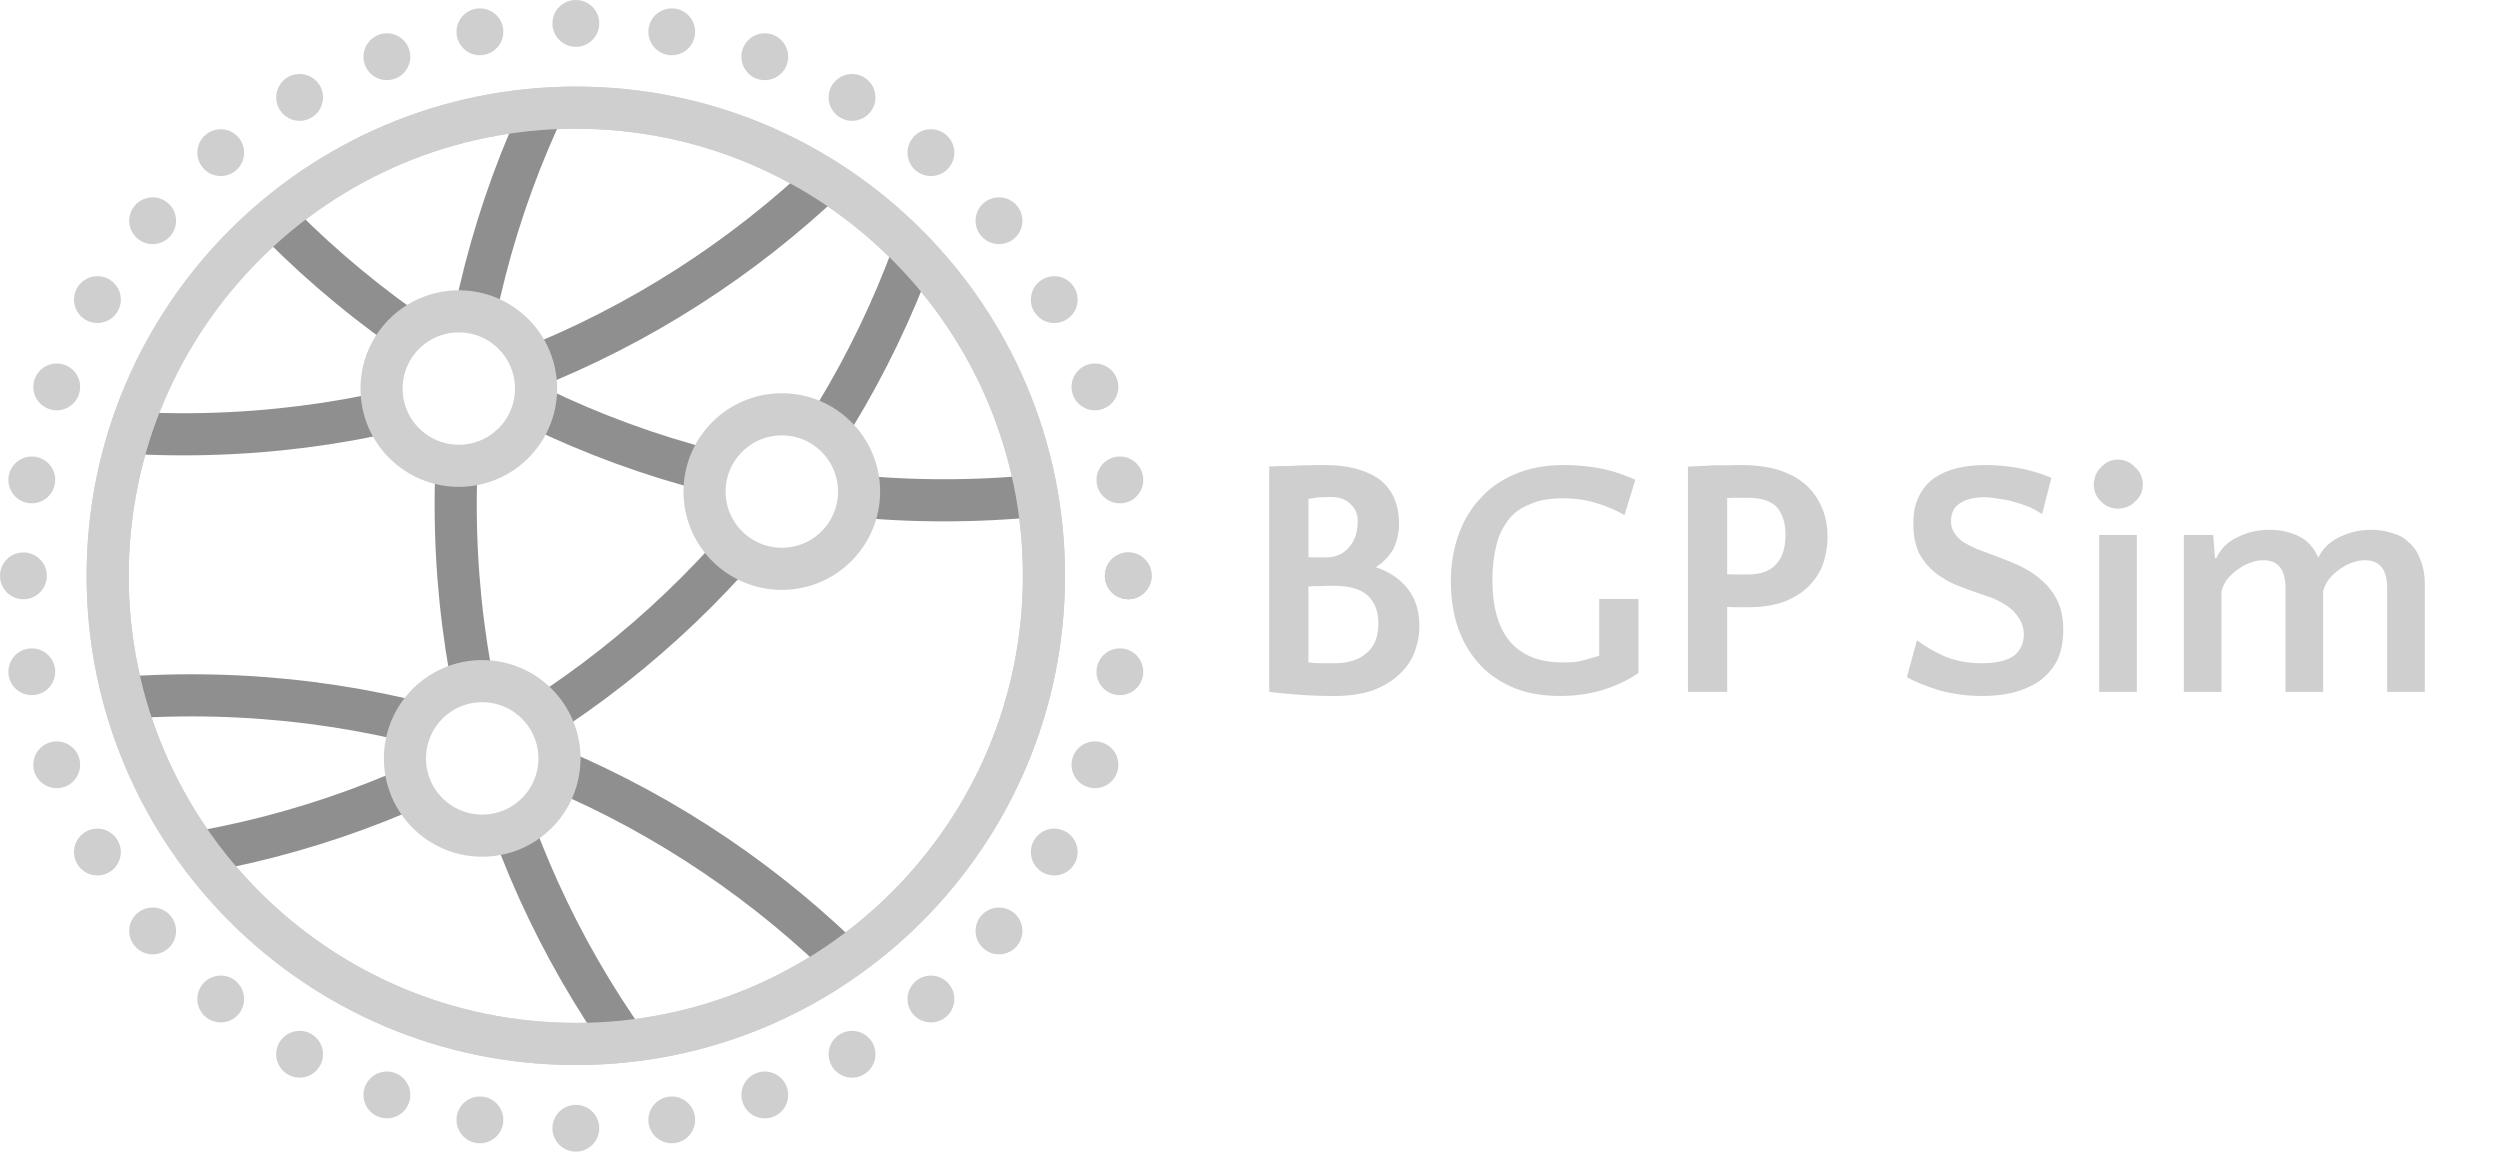 <?xml version="1.0" encoding="UTF-8" standalone="no"?>
<svg
   width="151.372pt"
   height="69.732pt"
   viewBox="0 0 151.372 69.732"
   version="1.1"
   id="svg249"
   sodipodi:docname="dark_text.pdf"
   xmlns:inkscape="http://www.inkscape.org/namespaces/inkscape"
   xmlns:sodipodi="http://sodipodi.sourceforge.net/DTD/sodipodi-0.dtd"
   xmlns:xlink="http://www.w3.org/1999/xlink"
   xmlns="http://www.w3.org/2000/svg"
   xmlns:svg="http://www.w3.org/2000/svg">
  <sodipodi:namedview
     id="namedview251"
     pagecolor="#505050"
     bordercolor="#eeeeee"
     borderopacity="1"
     inkscape:showpageshadow="0"
     inkscape:pageopacity="0"
     inkscape:pagecheckerboard="0"
     inkscape:deskcolor="#505050"
     inkscape:document-units="pt" />
  <defs
     id="defs91">
    <g
       id="g23">
      <g
         id="glyph-0-0">
        <path
           d="M 1.031 -5.016 C 1.031 -4.547 1.203 -4.125 1.531 -3.797 C 1.859 -3.484 2.266 -3.328 2.75 -3.328 C 2.969 -3.328 3.188 -3.359 3.391 -3.453 C 3.594 -3.531 3.781 -3.656 3.922 -3.797 C 4.094 -3.953 4.219 -4.125 4.312 -4.344 C 4.422 -4.547 4.469 -4.766 4.469 -5.016 C 4.469 -5.25 4.422 -5.453 4.312 -5.656 C 4.219 -5.891 4.094 -6.078 3.922 -6.234 C 3.781 -6.375 3.594 -6.5 3.391 -6.609 C 3.188 -6.719 2.969 -6.75 2.75 -6.75 C 2.516 -6.75 2.297 -6.719 2.062 -6.609 C 1.859 -6.5 1.672 -6.375 1.531 -6.234 C 1.391 -6.078 1.266 -5.891 1.156 -5.656 C 1.078 -5.453 1.031 -5.25 1.031 -5.016 Z M 1.031 -5.016 "
           id="path2" />
      </g>
      <g
         id="glyph-0-1">
        <path
           d="M 9.672 -10.188 C 9.672 -11.359 9.281 -12.234 8.516 -12.844 C 7.719 -13.422 6.609 -13.734 5.141 -13.734 C 4.891 -13.734 4.609 -13.734 4.297 -13.719 C 3.984 -13.719 3.656 -13.719 3.344 -13.688 C 3.031 -13.672 2.734 -13.672 2.453 -13.672 C 2.188 -13.656 1.969 -13.656 1.812 -13.641 L 1.812 0 C 2.297 0.062 2.891 0.125 3.609 0.172 C 4.344 0.234 5.062 0.25 5.828 0.25 C 6.672 0.25 7.422 0.125 8.062 -0.078 C 8.703 -0.328 9.219 -0.625 9.641 -1.016 C 10.078 -1.406 10.391 -1.844 10.594 -2.359 C 10.797 -2.875 10.906 -3.406 10.906 -3.984 C 10.906 -4.891 10.672 -5.641 10.203 -6.234 C 9.734 -6.844 9.094 -7.266 8.266 -7.547 C 8.734 -7.844 9.094 -8.234 9.344 -8.672 C 9.547 -9.125 9.672 -9.625 9.672 -10.188 Z M 5.719 -6.422 C 6.672 -6.422 7.359 -6.219 7.781 -5.828 C 8.219 -5.406 8.422 -4.859 8.422 -4.156 C 8.422 -3.359 8.203 -2.766 7.719 -2.359 C 7.25 -1.938 6.609 -1.734 5.766 -1.734 L 4.953 -1.734 C 4.688 -1.734 4.438 -1.75 4.188 -1.781 L 4.188 -6.375 C 4.422 -6.406 4.672 -6.406 4.938 -6.406 C 5.203 -6.422 5.453 -6.422 5.719 -6.422 Z M 5.531 -11.797 C 6.047 -11.797 6.469 -11.656 6.734 -11.375 C 7.016 -11.109 7.172 -10.766 7.172 -10.344 C 7.172 -9.688 7 -9.156 6.656 -8.766 C 6.297 -8.344 5.828 -8.141 5.219 -8.141 L 4.703 -8.141 C 4.531 -8.141 4.359 -8.141 4.188 -8.156 L 4.188 -11.688 C 4.375 -11.719 4.578 -11.734 4.797 -11.781 C 5.016 -11.781 5.266 -11.797 5.531 -11.797 Z M 5.531 -11.797 "
           id="path5" />
      </g>
      <g
         id="glyph-0-2">
        <path
           d="M 12.391 -1.141 L 12.391 -5.625 L 10.016 -5.625 L 10.016 -2.188 C 9.672 -2.094 9.359 -1.984 9.047 -1.906 C 8.734 -1.812 8.344 -1.781 7.828 -1.781 C 4.984 -1.781 3.547 -3.453 3.547 -6.812 C 3.547 -7.578 3.641 -8.266 3.781 -8.844 C 3.922 -9.453 4.172 -9.953 4.5 -10.391 C 4.828 -10.828 5.266 -11.156 5.828 -11.359 C 6.359 -11.609 7.016 -11.719 7.812 -11.719 C 8.594 -11.719 9.297 -11.609 9.922 -11.406 C 10.531 -11.219 11.078 -10.969 11.547 -10.703 L 12.203 -12.844 C 11.609 -13.109 10.953 -13.344 10.188 -13.516 C 9.422 -13.656 8.656 -13.734 7.891 -13.734 C 6.75 -13.734 5.75 -13.547 4.891 -13.172 C 4.047 -12.812 3.328 -12.312 2.766 -11.656 C 2.188 -11.031 1.75 -10.266 1.469 -9.422 C 1.172 -8.578 1.031 -7.641 1.031 -6.672 C 1.031 -5.75 1.156 -4.859 1.422 -4 C 1.688 -3.188 2.094 -2.453 2.641 -1.812 C 3.188 -1.172 3.859 -0.688 4.688 -0.312 C 5.516 0.062 6.5 0.25 7.641 0.25 C 8.594 0.25 9.453 0.125 10.266 -0.125 C 11.078 -0.391 11.781 -0.719 12.391 -1.141 Z M 12.391 -1.141 "
           id="path8" />
      </g>
      <g
         id="glyph-0-3">
        <path
           d="M 5.531 -5.125 C 6.344 -5.125 7.016 -5.25 7.641 -5.453 C 8.219 -5.703 8.719 -5.984 9.109 -6.375 C 9.5 -6.781 9.797 -7.203 9.984 -7.719 C 10.156 -8.234 10.266 -8.781 10.266 -9.359 C 10.266 -10.078 10.141 -10.703 9.891 -11.234 C 9.641 -11.797 9.297 -12.25 8.844 -12.625 C 8.391 -13 7.844 -13.266 7.203 -13.469 C 6.562 -13.641 5.859 -13.734 5.109 -13.734 C 4.828 -13.734 4.562 -13.734 4.25 -13.719 L 3.391 -13.719 C 3.078 -13.688 2.812 -13.688 2.516 -13.672 C 2.266 -13.656 2.031 -13.656 1.812 -13.641 L 1.812 0 L 4.188 0 L 4.188 -5.141 C 4.406 -5.125 4.625 -5.125 4.828 -5.125 Z M 5.438 -11.75 C 6.281 -11.75 6.875 -11.547 7.234 -11.141 C 7.562 -10.719 7.719 -10.188 7.719 -9.516 C 7.719 -8.734 7.547 -8.141 7.141 -7.719 C 6.781 -7.312 6.219 -7.109 5.469 -7.109 L 4.797 -7.109 C 4.578 -7.109 4.375 -7.109 4.188 -7.125 L 4.188 -11.734 C 4.375 -11.75 4.578 -11.75 4.797 -11.75 Z M 5.438 -11.75 "
           id="path11" />
      </g>
      <g
         id="glyph-0-4">
        <path
           d="M 3.547 -10.344 C 3.547 -10.828 3.734 -11.203 4.094 -11.422 C 4.438 -11.656 4.938 -11.781 5.562 -11.781 C 5.828 -11.781 6.109 -11.75 6.438 -11.688 C 6.734 -11.656 7.062 -11.594 7.359 -11.5 C 7.688 -11.422 7.969 -11.312 8.266 -11.203 C 8.547 -11.078 8.812 -10.922 9.062 -10.766 L 9.625 -12.953 C 9.156 -13.172 8.547 -13.359 7.844 -13.516 C 7.125 -13.656 6.406 -13.734 5.641 -13.734 C 5.016 -13.734 4.438 -13.672 3.922 -13.547 C 3.391 -13.422 2.938 -13.219 2.516 -12.938 C 2.141 -12.656 1.812 -12.297 1.609 -11.844 C 1.359 -11.375 1.266 -10.828 1.266 -10.156 C 1.266 -9.453 1.391 -8.875 1.609 -8.406 C 1.859 -7.938 2.172 -7.562 2.562 -7.234 C 2.953 -6.938 3.359 -6.672 3.828 -6.484 C 4.281 -6.297 4.734 -6.141 5.172 -5.984 C 5.406 -5.906 5.703 -5.797 6.031 -5.688 C 6.344 -5.562 6.656 -5.391 6.938 -5.203 C 7.234 -5 7.484 -4.75 7.656 -4.469 C 7.844 -4.188 7.953 -3.844 7.953 -3.453 C 7.953 -2.938 7.75 -2.516 7.359 -2.188 C 6.969 -1.906 6.328 -1.734 5.438 -1.734 C 4.609 -1.734 3.891 -1.859 3.219 -2.125 C 2.609 -2.391 2 -2.734 1.484 -3.125 L 0.875 -0.891 C 1.422 -0.578 2.109 -0.312 2.891 -0.078 C 3.703 0.141 4.547 0.25 5.453 0.25 C 6.094 0.25 6.688 0.188 7.297 0.047 C 7.891 -0.109 8.406 -0.328 8.859 -0.625 C 9.312 -0.953 9.672 -1.344 9.953 -1.859 C 10.203 -2.375 10.344 -3 10.344 -3.734 C 10.344 -4.438 10.219 -5.047 9.984 -5.531 C 9.734 -6.031 9.422 -6.438 9 -6.781 C 8.641 -7.125 8.188 -7.391 7.688 -7.641 C 7.203 -7.844 6.719 -8.062 6.219 -8.234 C 5.828 -8.391 5.453 -8.516 5.125 -8.641 C 4.812 -8.781 4.531 -8.922 4.297 -9.062 C 4.062 -9.219 3.891 -9.406 3.766 -9.609 C 3.609 -9.812 3.547 -10.062 3.547 -10.344 Z M 3.547 -10.344 "
           id="path14" />
      </g>
      <g
         id="glyph-0-5">
        <path
           d="M 3.703 0 L 3.703 -9.5 L 1.422 -9.5 L 1.422 0 Z M 1.094 -12.562 C 1.094 -12.172 1.234 -11.812 1.531 -11.531 C 1.812 -11.234 2.172 -11.094 2.562 -11.094 C 2.75 -11.094 2.938 -11.141 3.125 -11.203 C 3.312 -11.281 3.469 -11.375 3.594 -11.531 C 3.766 -11.672 3.859 -11.812 3.953 -11.984 C 4.031 -12.172 4.062 -12.359 4.062 -12.562 C 4.062 -12.75 4.031 -12.938 3.953 -13.109 C 3.859 -13.297 3.766 -13.469 3.594 -13.594 C 3.469 -13.75 3.312 -13.859 3.125 -13.938 C 2.938 -14.031 2.75 -14.062 2.562 -14.062 C 2.359 -14.062 2.172 -14.031 1.984 -13.938 C 1.812 -13.859 1.672 -13.75 1.531 -13.594 C 1.391 -13.469 1.281 -13.297 1.203 -13.109 C 1.141 -12.938 1.094 -12.75 1.094 -12.562 Z M 1.094 -12.562 "
           id="path17" />
      </g>
      <g
         id="glyph-0-6">
        <path
           d="M 7.578 0 L 9.859 0 L 9.859 -6.094 C 9.938 -6.406 10.078 -6.672 10.281 -6.906 C 10.469 -7.125 10.703 -7.328 10.953 -7.484 C 11.172 -7.641 11.422 -7.766 11.688 -7.844 C 11.938 -7.938 12.172 -7.969 12.391 -7.969 C 13.281 -7.969 13.734 -7.422 13.734 -6.281 L 13.734 0 L 16.016 0 L 16.016 -6.469 C 16.016 -7.078 15.922 -7.594 15.734 -8.031 C 15.578 -8.469 15.344 -8.797 15.031 -9.062 C 14.75 -9.344 14.422 -9.516 14 -9.625 C 13.641 -9.75 13.203 -9.812 12.766 -9.812 C 12.078 -9.812 11.469 -9.672 10.859 -9.375 C 10.266 -9.109 9.828 -8.672 9.562 -8.125 C 9.297 -8.734 8.906 -9.172 8.391 -9.422 C 7.844 -9.688 7.25 -9.812 6.609 -9.812 C 5.922 -9.812 5.281 -9.672 4.703 -9.375 C 4.094 -9.109 3.656 -8.672 3.391 -8.094 L 3.312 -8.094 L 3.203 -9.5 L 1.422 -9.5 L 1.422 0 L 3.703 0 L 3.703 -6.094 C 3.781 -6.406 3.922 -6.672 4.125 -6.906 C 4.312 -7.125 4.547 -7.328 4.797 -7.484 C 5.016 -7.641 5.266 -7.766 5.531 -7.844 C 5.781 -7.938 6.016 -7.969 6.234 -7.969 C 7.125 -7.969 7.578 -7.422 7.578 -6.281 Z M 7.578 0 "
           id="path20" />
      </g>
    </g>
    <clipPath
       id="clip-0">
      <path
         clip-rule="nonzero"
         d="M 27 66 L 31 66 L 31 69.73 L 27 69.73 Z M 27 66 "
         id="path25" />
    </clipPath>
    <clipPath
       id="clip-1">
      <path
         clip-rule="nonzero"
         d="M 33 66 L 37 66 L 37 69.73 L 33 69.73 Z M 33 66 "
         id="path28" />
    </clipPath>
    <clipPath
       id="clip-2">
      <path
         clip-rule="nonzero"
         d="M 39 66 L 43 66 L 43 69.73 L 39 69.73 Z M 39 66 "
         id="path31" />
    </clipPath>
    <clipPath
       id="clip-3">
      <path
         clip-rule="nonzero"
         d="M 0 0 L 100 0 L 100 69.73 L 0 69.73 Z M 0 0 "
         id="path34" />
    </clipPath>
    <clipPath
       id="clip-4">
      <path
         clip-rule="nonzero"
         d="M 6 6 L 64 6 L 64 64 L 6 64 Z M 6 6 "
         id="path37" />
    </clipPath>
    <clipPath
       id="clip-5">
      <path
         clip-rule="nonzero"
         d="M 63.211 34.867 C 63.211 19.211 50.523 6.52 34.867 6.52 C 19.211 6.52 6.52 19.211 6.52 34.867 C 6.52 50.523 19.211 63.211 34.867 63.211 C 50.523 63.211 63.211 50.523 63.211 34.867 Z M 63.211 34.867 "
         id="path40" />
    </clipPath>
    <clipPath
       id="clip-6">
      <path
         clip-rule="nonzero"
         d="M 33.449 23.527 C 33.449 20.395 30.91 17.859 27.781 17.859 C 24.648 17.859 22.109 20.395 22.109 23.527 C 22.109 26.66 24.648 29.195 27.781 29.195 C 30.91 29.195 33.449 26.66 33.449 23.527 Z M 574.871 -685.145 L 574.871 106.867 L -37.137 106.867 L -37.137 -685.145 L 574.871 -685.145 "
         id="path43" />
    </clipPath>
    <clipPath
       id="clip-7">
      <path
         clip-rule="nonzero"
         d="M 53.008 29.766 C 53.008 26.633 50.469 24.094 47.34 24.094 C 44.207 24.094 41.668 26.633 41.668 29.766 C 41.668 32.895 44.207 35.434 47.34 35.434 C 50.469 35.434 53.008 32.895 53.008 29.766 Z M 574.871 -685.145 L 574.871 106.867 L -37.137 106.867 L -37.137 -685.145 L 574.871 -685.145 "
         id="path46" />
    </clipPath>
    <clipPath
       id="clip-8">
      <path
         clip-rule="nonzero"
         d="M 34.867 45.922 C 34.867 42.789 32.328 40.25 29.195 40.25 C 26.066 40.25 23.527 42.789 23.527 45.922 C 23.527 49.051 26.066 51.59 29.195 51.59 C 32.328 51.59 34.867 49.051 34.867 45.922 Z M 574.871 -685.145 L 574.871 106.867 L -37.137 106.867 L -37.137 -685.145 L 574.871 -685.145 "
         id="path49" />
    </clipPath>
    <clipPath
       id="clip-9">
      <path
         clip-rule="nonzero"
         d="M 6 6 L 64 6 L 64 63 L 6 63 Z M 6 6 "
         id="path52" />
    </clipPath>
    <clipPath
       id="clip-10">
      <path
         clip-rule="nonzero"
         d="M 63.211 34.867 C 63.211 19.211 50.523 6.52 34.867 6.52 C 19.211 6.52 6.52 19.211 6.52 34.867 C 6.52 50.523 19.211 63.211 34.867 63.211 C 50.523 63.211 63.211 50.523 63.211 34.867 Z M 63.211 34.867 "
         id="path55" />
    </clipPath>
    <clipPath
       id="clip-11">
      <path
         clip-rule="nonzero"
         d="M 33.449 23.527 C 33.449 20.395 30.91 17.859 27.781 17.859 C 24.648 17.859 22.109 20.395 22.109 23.527 C 22.109 26.66 24.648 29.195 27.781 29.195 C 30.91 29.195 33.449 26.66 33.449 23.527 Z M 574.871 -685.145 L 574.871 106.867 L -37.137 106.867 L -37.137 -685.145 L 574.871 -685.145 "
         id="path58" />
    </clipPath>
    <clipPath
       id="clip-12">
      <path
         clip-rule="nonzero"
         d="M 53.008 29.766 C 53.008 26.633 50.469 24.094 47.34 24.094 C 44.207 24.094 41.668 26.633 41.668 29.766 C 41.668 32.895 44.207 35.434 47.34 35.434 C 50.469 35.434 53.008 32.895 53.008 29.766 Z M 574.871 -685.145 L 574.871 106.867 L -37.137 106.867 L -37.137 -685.145 L 574.871 -685.145 "
         id="path61" />
    </clipPath>
    <clipPath
       id="clip-13">
      <path
         clip-rule="nonzero"
         d="M 34.867 45.922 C 34.867 42.789 32.328 40.25 29.195 40.25 C 26.066 40.25 23.527 42.789 23.527 45.922 C 23.527 49.051 26.066 51.59 29.195 51.59 C 32.328 51.59 34.867 49.051 34.867 45.922 Z M 574.871 -685.145 L 574.871 106.867 L -37.137 106.867 L -37.137 -685.145 L 574.871 -685.145 "
         id="path64" />
    </clipPath>
    <clipPath
       id="clip-14">
      <path
         clip-rule="nonzero"
         d="M 6 6 L 64 6 L 64 64 L 6 64 Z M 6 6 "
         id="path67" />
    </clipPath>
    <clipPath
       id="clip-15">
      <path
         clip-rule="nonzero"
         d="M 63.211 34.867 C 63.211 19.211 50.523 6.52 34.867 6.52 C 19.211 6.52 6.52 19.211 6.52 34.867 C 6.52 50.523 19.211 63.211 34.867 63.211 C 50.523 63.211 63.211 50.523 63.211 34.867 Z M 63.211 34.867 "
         id="path70" />
    </clipPath>
    <clipPath
       id="clip-16">
      <path
         clip-rule="nonzero"
         d="M 33.449 23.527 C 33.449 20.395 30.91 17.859 27.781 17.859 C 24.648 17.859 22.109 20.395 22.109 23.527 C 22.109 26.66 24.648 29.195 27.781 29.195 C 30.91 29.195 33.449 26.66 33.449 23.527 Z M 574.871 -685.145 L 574.871 106.867 L -37.137 106.867 L -37.137 -685.145 L 574.871 -685.145 "
         id="path73" />
    </clipPath>
    <clipPath
       id="clip-17">
      <path
         clip-rule="nonzero"
         d="M 53.008 29.766 C 53.008 26.633 50.469 24.094 47.34 24.094 C 44.207 24.094 41.668 26.633 41.668 29.766 C 41.668 32.895 44.207 35.434 47.34 35.434 C 50.469 35.434 53.008 32.895 53.008 29.766 Z M 574.871 -685.145 L 574.871 106.867 L -37.137 106.867 L -37.137 -685.145 L 574.871 -685.145 "
         id="path76" />
    </clipPath>
    <clipPath
       id="clip-18">
      <path
         clip-rule="nonzero"
         d="M 34.867 45.922 C 34.867 42.789 32.328 40.25 29.195 40.25 C 26.066 40.25 23.527 42.789 23.527 45.922 C 23.527 49.051 26.066 51.59 29.195 51.59 C 32.328 51.59 34.867 49.051 34.867 45.922 Z M 574.871 -685.145 L 574.871 106.867 L -37.137 106.867 L -37.137 -685.145 L 574.871 -685.145 "
         id="path79" />
    </clipPath>
    <clipPath
       id="clip-19">
      <path
         clip-rule="nonzero"
         d="M 6 0 L 89 0 L 89 69.73 L 6 69.73 Z M 6 0 "
         id="path82" />
    </clipPath>
    <clipPath
       id="clip-20">
      <path
         clip-rule="nonzero"
         d="M 0 5 L 70 5 L 70 69.73 L 0 69.73 Z M 0 5 "
         id="path85" />
    </clipPath>
    <clipPath
       id="clip-21">
      <path
         clip-rule="nonzero"
         d="M 0 0 L 100 0 L 100 69.73 L 0 69.73 Z M 0 0 "
         id="path88" />
    </clipPath>
  </defs>
  <path
     fill-rule="nonzero"
     fill="rgb(81.177%, 81.177%, 81.177%)"
     fill-opacity="1"
     d="M 69.73 34.867 C 69.73 34.082 69.098 33.449 68.316 33.449 C 67.531 33.449 66.898 34.082 66.898 34.867 C 66.898 35.648 67.531 36.285 68.316 36.285 C 69.098 36.285 69.73 35.648 69.73 34.867 Z M 69.73 34.867 "
     id="path93" />
  <path
     fill-rule="nonzero"
     fill="rgb(81.177%, 81.177%, 81.177%)"
     fill-opacity="1"
     d="M 69.223 29.059 C 69.223 28.273 68.59 27.641 67.809 27.641 C 67.023 27.641 66.391 28.273 66.391 29.059 C 66.391 29.84 67.023 30.477 67.809 30.477 C 68.59 30.477 69.223 29.84 69.223 29.059 Z M 69.223 29.059 "
     id="path95" />
  <path
     fill-rule="nonzero"
     fill="rgb(81.177%, 81.177%, 81.177%)"
     fill-opacity="1"
     d="M 67.715 23.426 C 67.715 22.645 67.082 22.008 66.297 22.008 C 65.516 22.008 64.879 22.645 64.879 23.426 C 64.879 24.207 65.516 24.844 66.297 24.844 C 67.082 24.844 67.715 24.207 67.715 23.426 Z M 67.715 23.426 "
     id="path97" />
  <path
     fill-rule="nonzero"
     fill="rgb(81.177%, 81.177%, 81.177%)"
     fill-opacity="1"
     d="M 65.25 18.141 C 65.25 17.359 64.617 16.723 63.832 16.723 C 63.051 16.723 62.418 17.359 62.418 18.141 C 62.418 18.926 63.051 19.559 63.832 19.559 C 64.617 19.559 65.25 18.926 65.25 18.141 Z M 65.25 18.141 "
     id="path99" />
  <path
     fill-rule="nonzero"
     fill="rgb(81.177%, 81.177%, 81.177%)"
     fill-opacity="1"
     d="M 61.906 13.367 C 61.906 12.582 61.273 11.949 60.488 11.949 C 59.707 11.949 59.07 12.582 59.07 13.367 C 59.07 14.148 59.707 14.781 60.488 14.781 C 61.273 14.781 61.906 14.148 61.906 13.367 Z M 61.906 13.367 "
     id="path101" />
  <path
     fill-rule="nonzero"
     fill="rgb(81.177%, 81.177%, 81.177%)"
     fill-opacity="1"
     d="M 57.785 9.242 C 57.785 8.461 57.148 7.824 56.367 7.824 C 55.582 7.824 54.949 8.461 54.949 9.242 C 54.949 10.027 55.582 10.66 56.367 10.66 C 57.148 10.66 57.785 10.027 57.785 9.242 Z M 57.785 9.242 "
     id="path103" />
  <path
     fill-rule="nonzero"
     fill="rgb(81.177%, 81.177%, 81.177%)"
     fill-opacity="1"
     d="M 53.008 5.898 C 53.008 5.117 52.375 4.48 51.59 4.48 C 50.809 4.48 50.172 5.117 50.172 5.898 C 50.172 6.68 50.809 7.316 51.59 7.316 C 52.375 7.316 53.008 6.68 53.008 5.898 Z M 53.008 5.898 "
     id="path105" />
  <path
     fill-rule="nonzero"
     fill="rgb(81.177%, 81.177%, 81.177%)"
     fill-opacity="1"
     d="M 47.723 3.434 C 47.723 2.652 47.09 2.016 46.305 2.016 C 45.523 2.016 44.891 2.652 44.891 3.434 C 44.891 4.219 45.523 4.852 46.305 4.852 C 47.09 4.852 47.723 4.219 47.723 3.434 Z M 47.723 3.434 "
     id="path107" />
  <path
     fill-rule="nonzero"
     fill="rgb(81.177%, 81.177%, 81.177%)"
     fill-opacity="1"
     d="M 42.09 1.926 C 42.09 1.141 41.457 0.508 40.676 0.508 C 39.891 0.508 39.258 1.141 39.258 1.926 C 39.258 2.707 39.891 3.344 40.676 3.344 C 41.457 3.344 42.09 2.707 42.09 1.926 Z M 42.09 1.926 "
     id="path109" />
  <path
     fill-rule="nonzero"
     fill="rgb(81.177%, 81.177%, 81.177%)"
     fill-opacity="1"
     d="M 36.285 1.418 C 36.285 0.633 35.648 0 34.867 0 C 34.082 0 33.449 0.633 33.449 1.418 C 33.449 2.199 34.082 2.836 34.867 2.836 C 35.648 2.836 36.285 2.199 36.285 1.418 Z M 36.285 1.418 "
     id="path111" />
  <path
     fill-rule="nonzero"
     fill="rgb(81.177%, 81.177%, 81.177%)"
     fill-opacity="1"
     d="M 30.477 1.926 C 30.477 1.141 29.84 0.508 29.059 0.508 C 28.273 0.508 27.641 1.141 27.641 1.926 C 27.641 2.707 28.273 3.344 29.059 3.344 C 29.84 3.344 30.477 2.707 30.477 1.926 Z M 30.477 1.926 "
     id="path113" />
  <path
     fill-rule="nonzero"
     fill="rgb(81.177%, 81.177%, 81.177%)"
     fill-opacity="1"
     d="M 24.844 3.434 C 24.844 2.652 24.207 2.016 23.426 2.016 C 22.645 2.016 22.008 2.652 22.008 3.434 C 22.008 4.219 22.645 4.852 23.426 4.852 C 24.207 4.852 24.844 4.219 24.844 3.434 Z M 24.844 3.434 "
     id="path115" />
  <path
     fill-rule="nonzero"
     fill="rgb(81.177%, 81.177%, 81.177%)"
     fill-opacity="1"
     d="M 19.559 5.898 C 19.559 5.117 18.926 4.48 18.141 4.48 C 17.359 4.48 16.723 5.117 16.723 5.898 C 16.723 6.68 17.359 7.316 18.141 7.316 C 18.926 7.316 19.559 6.68 19.559 5.898 Z M 19.559 5.898 "
     id="path117" />
  <path
     fill-rule="nonzero"
     fill="rgb(81.177%, 81.177%, 81.177%)"
     fill-opacity="1"
     d="M 14.781 9.242 C 14.781 8.461 14.148 7.824 13.367 7.824 C 12.582 7.824 11.949 8.461 11.949 9.242 C 11.949 10.027 12.582 10.66 13.367 10.66 C 14.148 10.66 14.781 10.027 14.781 9.242 Z M 14.781 9.242 "
     id="path119" />
  <path
     fill-rule="nonzero"
     fill="rgb(81.177%, 81.177%, 81.177%)"
     fill-opacity="1"
     d="M 10.66 13.367 C 10.66 12.582 10.027 11.949 9.242 11.949 C 8.461 11.949 7.824 12.582 7.824 13.367 C 7.824 14.148 8.461 14.781 9.242 14.781 C 10.027 14.781 10.66 14.148 10.66 13.367 Z M 10.66 13.367 "
     id="path121" />
  <path
     fill-rule="nonzero"
     fill="rgb(81.177%, 81.177%, 81.177%)"
     fill-opacity="1"
     d="M 7.316 18.141 C 7.316 17.359 6.68 16.723 5.898 16.723 C 5.117 16.723 4.48 17.359 4.48 18.141 C 4.48 18.926 5.117 19.559 5.898 19.559 C 6.68 19.559 7.316 18.926 7.316 18.141 Z M 7.316 18.141 "
     id="path123" />
  <path
     fill-rule="nonzero"
     fill="rgb(81.177%, 81.177%, 81.177%)"
     fill-opacity="1"
     d="M 4.852 23.426 C 4.852 22.645 4.219 22.008 3.434 22.008 C 2.652 22.008 2.016 22.645 2.016 23.426 C 2.016 24.207 2.652 24.844 3.434 24.844 C 4.219 24.844 4.852 24.207 4.852 23.426 Z M 4.852 23.426 "
     id="path125" />
  <path
     fill-rule="nonzero"
     fill="rgb(81.177%, 81.177%, 81.177%)"
     fill-opacity="1"
     d="M 3.344 29.059 C 3.344 28.273 2.707 27.641 1.926 27.641 C 1.141 27.641 0.508 28.273 0.508 29.059 C 0.508 29.84 1.141 30.477 1.926 30.477 C 2.707 30.477 3.344 29.84 3.344 29.059 Z M 3.344 29.059 "
     id="path127" />
  <path
     fill-rule="nonzero"
     fill="rgb(81.177%, 81.177%, 81.177%)"
     fill-opacity="1"
     d="M 2.836 34.867 C 2.836 34.082 2.199 33.449 1.418 33.449 C 0.633 33.449 0 34.082 0 34.867 C 0 35.648 0.633 36.285 1.418 36.285 C 2.199 36.285 2.836 35.648 2.836 34.867 Z M 2.836 34.867 "
     id="path129" />
  <path
     fill-rule="nonzero"
     fill="rgb(81.177%, 81.177%, 81.177%)"
     fill-opacity="1"
     d="M 3.344 40.676 C 3.344 39.891 2.707 39.258 1.926 39.258 C 1.141 39.258 0.508 39.891 0.508 40.676 C 0.508 41.457 1.141 42.09 1.926 42.09 C 2.707 42.09 3.344 41.457 3.344 40.676 Z M 3.344 40.676 "
     id="path131" />
  <path
     fill-rule="nonzero"
     fill="rgb(81.177%, 81.177%, 81.177%)"
     fill-opacity="1"
     d="M 4.852 46.305 C 4.852 45.523 4.219 44.891 3.434 44.891 C 2.652 44.891 2.016 45.523 2.016 46.305 C 2.016 47.09 2.652 47.723 3.434 47.723 C 4.219 47.723 4.852 47.09 4.852 46.305 Z M 4.852 46.305 "
     id="path133" />
  <path
     fill-rule="nonzero"
     fill="rgb(81.177%, 81.177%, 81.177%)"
     fill-opacity="1"
     d="M 7.316 51.59 C 7.316 50.809 6.68 50.172 5.898 50.172 C 5.117 50.172 4.48 50.809 4.48 51.59 C 4.48 52.375 5.117 53.008 5.898 53.008 C 6.68 53.008 7.316 52.375 7.316 51.59 Z M 7.316 51.59 "
     id="path135" />
  <path
     fill-rule="nonzero"
     fill="rgb(81.177%, 81.177%, 81.177%)"
     fill-opacity="1"
     d="M 10.66 56.367 C 10.66 55.582 10.027 54.949 9.242 54.949 C 8.461 54.949 7.824 55.582 7.824 56.367 C 7.824 57.148 8.461 57.785 9.242 57.785 C 10.027 57.785 10.66 57.148 10.66 56.367 Z M 10.66 56.367 "
     id="path137" />
  <path
     fill-rule="nonzero"
     fill="rgb(81.177%, 81.177%, 81.177%)"
     fill-opacity="1"
     d="M 14.781 60.488 C 14.781 59.707 14.148 59.07 13.367 59.07 C 12.582 59.07 11.949 59.707 11.949 60.488 C 11.949 61.273 12.582 61.906 13.367 61.906 C 14.148 61.906 14.781 61.273 14.781 60.488 Z M 14.781 60.488 "
     id="path139" />
  <path
     fill-rule="nonzero"
     fill="rgb(81.177%, 81.177%, 81.177%)"
     fill-opacity="1"
     d="M 19.559 63.832 C 19.559 63.051 18.926 62.418 18.141 62.418 C 17.359 62.418 16.723 63.051 16.723 63.832 C 16.723 64.617 17.359 65.25 18.141 65.25 C 18.926 65.25 19.559 64.617 19.559 63.832 Z M 19.559 63.832 "
     id="path141" />
  <path
     fill-rule="nonzero"
     fill="rgb(81.177%, 81.177%, 81.177%)"
     fill-opacity="1"
     d="M 24.844 66.297 C 24.844 65.516 24.207 64.879 23.426 64.879 C 22.645 64.879 22.008 65.516 22.008 66.297 C 22.008 67.082 22.645 67.715 23.426 67.715 C 24.207 67.715 24.844 67.082 24.844 66.297 Z M 24.844 66.297 "
     id="path143" />
  <g
     clip-path="url(#clip-0)"
     id="g147">
    <path
       fill-rule="nonzero"
       fill="#cfcfcf"
       fill-opacity="1"
       d="m 30.477,67.809 c 0,-0.785 -0.637,-1.418 -1.418,-1.418 -0.785,0 -1.418,0.633 -1.418,1.418 0,0.781 0.633,1.414 1.418,1.414 0.781,0 1.418,-0.633 1.418,-1.414 z m 0,0"
       id="path145" />
  </g>
  <g
     clip-path="url(#clip-1)"
     id="g151">
    <path
       fill-rule="nonzero"
       fill="#cfcfcf"
       fill-opacity="1"
       d="m 36.285,68.316 c 0,-0.785 -0.637,-1.418 -1.418,-1.418 -0.785,0 -1.418,0.633 -1.418,1.418 0,0.781 0.633,1.414 1.418,1.414 0.781,0 1.418,-0.633 1.418,-1.414 z m 0,0"
       id="path149" />
  </g>
  <g
     clip-path="url(#clip-2)"
     id="g155">
    <path
       fill-rule="nonzero"
       fill="#cfcfcf"
       fill-opacity="1"
       d="m 42.09,67.809 c 0,-0.785 -0.633,-1.418 -1.414,-1.418 -0.785,0 -1.418,0.633 -1.418,1.418 0,0.781 0.633,1.414 1.418,1.414 0.781,0 1.414,-0.633 1.414,-1.414 z m 0,0"
       id="path153" />
  </g>
  <path
     fill-rule="nonzero"
     fill="rgb(81.177%, 81.177%, 81.177%)"
     fill-opacity="1"
     d="M 47.723 66.297 C 47.723 65.516 47.09 64.879 46.305 64.879 C 45.523 64.879 44.891 65.516 44.891 66.297 C 44.891 67.082 45.523 67.715 46.305 67.715 C 47.09 67.715 47.723 67.082 47.723 66.297 Z M 47.723 66.297 "
     id="path157" />
  <path
     fill-rule="nonzero"
     fill="rgb(81.177%, 81.177%, 81.177%)"
     fill-opacity="1"
     d="M 53.008 63.832 C 53.008 63.051 52.375 62.418 51.59 62.418 C 50.809 62.418 50.172 63.051 50.172 63.832 C 50.172 64.617 50.809 65.25 51.59 65.25 C 52.375 65.25 53.008 64.617 53.008 63.832 Z M 53.008 63.832 "
     id="path159" />
  <path
     fill-rule="nonzero"
     fill="rgb(81.177%, 81.177%, 81.177%)"
     fill-opacity="1"
     d="M 57.785 60.488 C 57.785 59.707 57.148 59.07 56.367 59.07 C 55.582 59.07 54.949 59.707 54.949 60.488 C 54.949 61.273 55.582 61.906 56.367 61.906 C 57.148 61.906 57.785 61.273 57.785 60.488 Z M 57.785 60.488 "
     id="path161" />
  <path
     fill-rule="nonzero"
     fill="rgb(81.177%, 81.177%, 81.177%)"
     fill-opacity="1"
     d="M 61.906 56.367 C 61.906 55.582 61.273 54.949 60.488 54.949 C 59.707 54.949 59.07 55.582 59.07 56.367 C 59.07 57.148 59.707 57.785 60.488 57.785 C 61.273 57.785 61.906 57.148 61.906 56.367 Z M 61.906 56.367 "
     id="path163" />
  <path
     fill-rule="nonzero"
     fill="rgb(81.177%, 81.177%, 81.177%)"
     fill-opacity="1"
     d="M 65.25 51.59 C 65.25 50.809 64.617 50.172 63.832 50.172 C 63.051 50.172 62.418 50.809 62.418 51.59 C 62.418 52.375 63.051 53.008 63.832 53.008 C 64.617 53.008 65.25 52.375 65.25 51.59 Z M 65.25 51.59 "
     id="path165" />
  <path
     fill-rule="nonzero"
     fill="rgb(81.177%, 81.177%, 81.177%)"
     fill-opacity="1"
     d="M 67.715 46.305 C 67.715 45.523 67.082 44.891 66.297 44.891 C 65.516 44.891 64.879 45.523 64.879 46.305 C 64.879 47.09 65.516 47.723 66.297 47.723 C 67.082 47.723 67.715 47.09 67.715 46.305 Z M 67.715 46.305 "
     id="path167" />
  <path
     fill-rule="nonzero"
     fill="rgb(81.177%, 81.177%, 81.177%)"
     fill-opacity="1"
     d="M 69.223 40.676 C 69.223 39.891 68.59 39.258 67.809 39.258 C 67.023 39.258 66.391 39.891 66.391 40.676 C 66.391 41.457 67.023 42.09 67.809 42.09 C 68.59 42.09 69.223 41.457 69.223 40.676 Z M 69.223 40.676 "
     id="path169" />
  <path
     fill-rule="nonzero"
     fill="rgb(81.177%, 81.177%, 81.177%)"
     fill-opacity="1"
     d="M 69.73 34.867 C 69.73 34.082 69.098 33.449 68.316 33.449 C 67.531 33.449 66.898 34.082 66.898 34.867 C 66.898 35.648 67.531 36.285 68.316 36.285 C 69.098 36.285 69.73 35.648 69.73 34.867 Z M 69.73 34.867 "
     id="path171" />
  <g
     clip-path="url(#clip-3)"
     id="g175">
    <path
       fill="none"
       stroke-width="2.551"
       stroke-linecap="butt"
       stroke-linejoin="miter"
       stroke="#cfcfcf"
       stroke-opacity="1"
       stroke-miterlimit="10"
       d="m 28.345,-0.001 c 0,15.656 -12.688,28.348 -28.344,28.348 -15.656,0 -28.348,-12.691 -28.348,-28.348 0,-15.656 12.691,-28.344 28.348,-28.344 15.656,0 28.344,12.688 28.344,28.344 z m 0,0"
       transform="matrix(1,0,0,-1,34.866,34.866)"
       id="path173" />
  </g>
  <g
     clip-path="url(#clip-4)"
     id="g191">
    <g
       clip-path="url(#clip-5)"
       id="g189">
      <g
         clip-path="url(#clip-6)"
         id="g187">
        <g
           clip-path="url(#clip-7)"
           id="g185">
          <g
             clip-path="url(#clip-8)"
             id="g183">
            <path
               fill="none"
               stroke-width="2.551"
               stroke-linecap="butt"
               stroke-linejoin="miter"
               stroke="#8f8f8f"
               stroke-opacity="1"
               stroke-miterlimit="10"
               d="m 106.111,4.323 c 0,31.312 -25.383,56.695 -56.691,56.695 -31.312,0 -56.695,-25.383 -56.695,-56.695 0,-31.312 25.383,-56.691 56.695,-56.691 31.309,0 56.691,25.379 56.691,56.691 z m 0,0"
               transform="matrix(1,0,0,-1,34.866,34.866)"
               id="path177" />
            <path
               fill="none"
               stroke-width="2.551"
               stroke-linecap="butt"
               stroke-linejoin="miter"
               stroke="#8f8f8f"
               stroke-opacity="1"
               stroke-miterlimit="10"
               d="m 23.896,39.085 c 0,31.312 -25.383,56.695 -56.691,56.695 -31.312,0 -56.695,-25.383 -56.695,-56.695 0,-31.309 25.383,-56.691 56.695,-56.691 31.309,0 56.691,25.383 56.691,56.691 z m 0,0"
               transform="matrix(1,0,0,-1,34.866,34.866)"
               id="path179" />
            <path
               fill="none"
               stroke-width="2.551"
               stroke-linecap="butt"
               stroke-linejoin="miter"
               stroke="#8f8f8f"
               stroke-opacity="1"
               stroke-miterlimit="10"
               d="m 78.993,61.264 c 0,31.312 -25.383,56.695 -56.695,56.695 -31.309,0 -56.691,-25.383 -56.691,-56.695 0,-31.309 25.383,-56.691 56.691,-56.691 31.312,0 56.695,25.383 56.695,56.691 z m 0,0"
               transform="matrix(1,0,0,-1,34.866,34.866)"
               id="path181" />
          </g>
        </g>
      </g>
    </g>
  </g>
  <g
     clip-path="url(#clip-9)"
     id="g203">
    <g
       clip-path="url(#clip-10)"
       id="g201">
      <g
         clip-path="url(#clip-11)"
         id="g199">
        <g
           clip-path="url(#clip-12)"
           id="g197">
          <g
             clip-path="url(#clip-13)"
             id="g195">
            <path
               fill="none"
               stroke-width="2.551"
               stroke-linecap="butt"
               stroke-linejoin="miter"
               stroke="#8f8f8f"
               stroke-opacity="1"
               stroke-miterlimit="10"
               d="m 32.939,65.261 c 0,31.312 -25.379,56.695 -56.691,56.695 -31.312,0 -56.695,-25.383 -56.695,-56.695 0,-31.312 25.383,-56.691 56.695,-56.691 31.312,0 56.691,25.379 56.691,56.691 z m 0,0"
               transform="matrix(1,0,0,-1,34.866,34.866)"
               id="path193" />
          </g>
        </g>
      </g>
    </g>
  </g>
  <g
     clip-path="url(#clip-14)"
     id="g215">
    <g
       clip-path="url(#clip-15)"
       id="g213">
      <g
         clip-path="url(#clip-16)"
         id="g211">
        <g
           clip-path="url(#clip-17)"
           id="g209">
          <g
             clip-path="url(#clip-18)"
             id="g207">
            <path
               fill="none"
               stroke-width="2.551"
               stroke-linecap="butt"
               stroke-linejoin="miter"
               stroke="#8f8f8f"
               stroke-opacity="1"
               stroke-miterlimit="10"
               d="m 33.427,-63.931 c 0,31.312 -25.383,56.695 -56.695,56.695 -31.312,0 -56.695,-25.383 -56.695,-56.695 0,-31.309 25.383,-56.691 56.695,-56.691 31.312,0 56.695,25.383 56.695,56.691 z m 0,0"
               transform="matrix(1,0,0,-1,34.866,34.866)"
               id="path205" />
          </g>
        </g>
      </g>
    </g>
  </g>
  <path
     fill="none"
     stroke-width="2.551"
     stroke-linecap="butt"
     stroke-linejoin="miter"
     stroke="rgb(81.177%, 81.177%, 81.177%)"
     stroke-opacity="1"
     stroke-miterlimit="10"
     d="M -2.409 11.339 C -2.409 13.921 -4.503 16.014 -7.085 16.014 C -9.671 16.014 -11.764 13.921 -11.764 11.339 C -11.764 8.757 -9.671 6.663 -7.085 6.663 C -4.503 6.663 -2.409 8.757 -2.409 11.339 Z M -2.409 11.339 "
     transform="matrix(1, 0, 0, -1, 34.866, 34.866)"
     id="path217" />
  <g
     clip-path="url(#clip-19)"
     id="g221">
    <path
       fill="none"
       stroke-width="2.551"
       stroke-linecap="butt"
       stroke-linejoin="miter"
       stroke="#cfcfcf"
       stroke-opacity="1"
       stroke-miterlimit="10"
       d="m 17.15,5.1 c 0,2.586 -2.094,4.68 -4.676,4.68 -2.586,0 -4.68,-2.094 -4.68,-4.68 0,-2.582 2.094,-4.676 4.68,-4.676 2.582,0 4.676,2.094 4.676,4.676 z m 0,0"
       transform="matrix(1,0,0,-1,34.866,34.866)"
       id="path219" />
  </g>
  <g
     clip-path="url(#clip-20)"
     id="g225">
    <path
       fill="none"
       stroke-width="2.551"
       stroke-linecap="butt"
       stroke-linejoin="miter"
       stroke="#cfcfcf"
       stroke-opacity="1"
       stroke-miterlimit="10"
       d="m -0.991,-11.056 c 0,2.582 -2.094,4.68 -4.68,4.68 -2.582,0 -4.676,-2.098 -4.676,-4.68 0,-2.582 2.094,-4.676 4.676,-4.676 2.586,0 4.68,2.094 4.68,4.676 z m 0,0"
       transform="matrix(1,0,0,-1,34.866,34.866)"
       id="path223" />
  </g>
  <g
     clip-path="url(#clip-21)"
     id="g229">
    <path
       fill="none"
       stroke-width="2.551"
       stroke-linecap="butt"
       stroke-linejoin="miter"
       stroke="#cfcfcf"
       stroke-opacity="1"
       stroke-miterlimit="10"
       d="m 28.345,-0.001 c 0,15.656 -12.688,28.348 -28.344,28.348 -15.656,0 -28.348,-12.691 -28.348,-28.348 0,-15.656 12.691,-28.344 28.348,-28.344 15.656,0 28.344,12.688 28.344,28.344 z m 0,0"
       transform="matrix(1,0,0,-1,34.866,34.866)"
       id="path227" />
  </g>
  <g
     fill="#cfcfcf"
     fill-opacity="1"
     id="g237">
    <use
       xlink:href="#glyph-0-1"
       x="75.037"
       y="41.891"
       id="use231" />
    <use
       xlink:href="#glyph-0-2"
       x="86.815"
       y="41.891"
       id="use233" />
    <use
       xlink:href="#glyph-0-3"
       x="100.39"
       y="41.891"
       id="use235" />
  </g>
  <g
     fill="#cfcfcf"
     fill-opacity="1"
     id="g241">
    <use
       xlink:href="#glyph-0-4"
       x="114.585"
       y="41.891"
       id="use239" />
  </g>
  <g
     fill="#cfcfcf"
     fill-opacity="1"
     id="g247">
    <use
       xlink:href="#glyph-0-5"
       x="125.681"
       y="41.891"
       id="use243" />
    <use
       xlink:href="#glyph-0-6"
       x="130.805"
       y="41.891"
       id="use245" />
  </g>
</svg>

